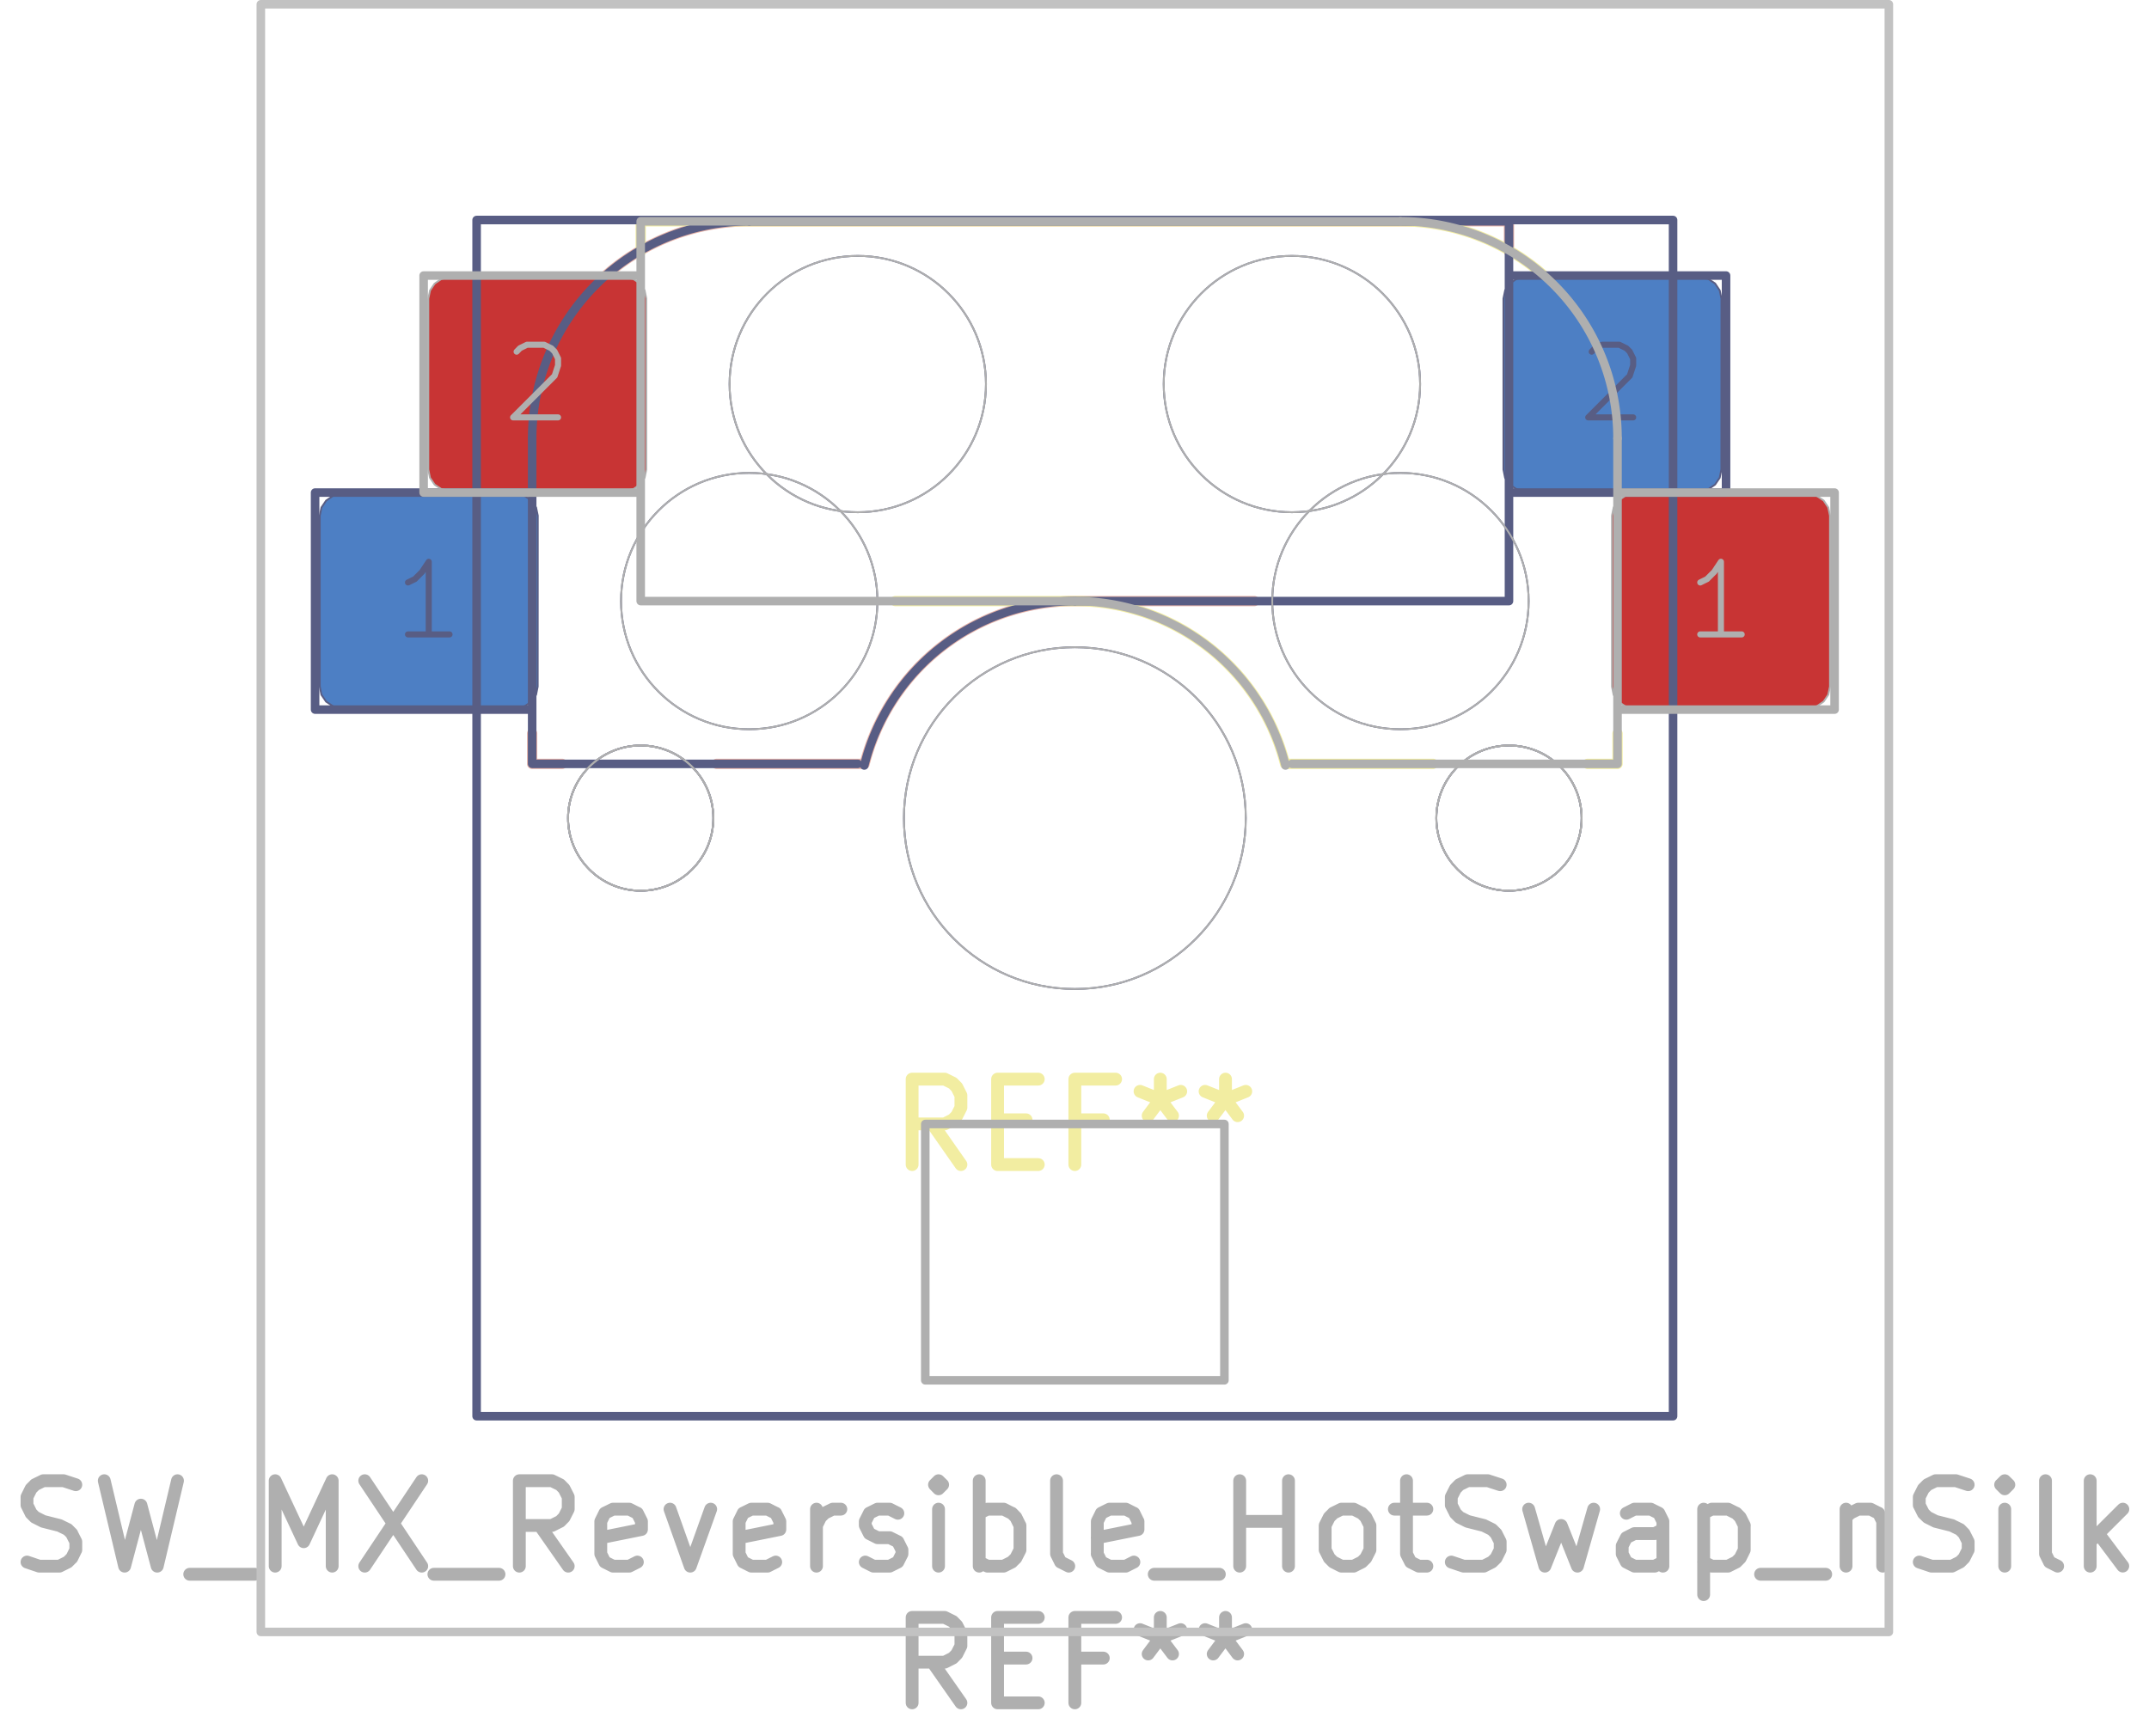 <svg xmlns="http://www.w3.org/2000/svg" width="95.04" height="76.8" viewBox="0 0 25.146 20.32">
    <g style="fill:none;stroke:#e8b2a7;stroke-width:.12;stroke-opacity:1;stroke-linecap:round;stroke-linejoin:round">
        <path d="M6.227 5.13v.355M6.227 8.585v.355M6.577 8.94h-.35M8.767 2.59h8.89M10.113 8.94H8.386M14.677 7.035h-2.1M17.657 2.59v.355M8.767 2.59a2.54 2.54 0 0 0-2.54 2.54M12.577 7.035a2.54 2.54 0 0 0-2.46 1.906"/>
    </g>
    <g class="stroked-text" style="fill:none;stroke:#f2eda1;stroke-width:.15;stroke-opacity:1;stroke-linecap:round;stroke-linejoin:round">
        <path d="m11.244 13.63-.333-.476M10.673 13.63v-1M10.673 12.63h.38M11.054 12.63l.095.047M11.149 12.677l.047.048M11.196 12.725l.048.095M11.244 12.82v.143M11.244 12.963l-.048.095M11.196 13.058l-.047.048M11.149 13.106l-.095.048M11.054 13.154h-.381M11.673 13.106h.333M12.149 13.63h-.476M11.673 13.63v-1M11.673 12.63h.476M12.91 13.106h-.333M12.577 13.63v-1M12.577 12.63h.477M13.577 12.63v.238M13.34 12.773l.237.095M13.577 12.868l.239-.095M13.435 13.058l.142-.19M13.577 12.868l.143.19M14.34 12.63v.238M14.101 12.773l.238.095M14.34 12.868l.237-.095M14.196 13.058l.143-.19M14.34 12.868l.142.19"/>
    </g>
    <g style="fill:none;stroke:#f2eda1;stroke-width:.12;stroke-opacity:1;stroke-linecap:round;stroke-linejoin:round">
        <path d="M7.497 2.59v.355M10.477 7.035h2.1M15.042 8.94h1.726M16.387 2.59h-8.89M18.577 8.94h.35M18.927 5.13v.355M18.927 8.585v.355M15.037 8.941a2.54 2.54 0 0 0-2.46-1.906M18.927 5.13a2.54 2.54 0 0 0-2.54-2.54"/>
        <path stroke="none" d="m6.292 8.035-.019.096-.054.08-.08.055-.097.019h-2.05l-.095-.019-.081-.054-.055-.081-.019-.096v-2l.02-.096.054-.08.08-.055.096-.019h2.05l.096.019.081.054.054.081.02.096ZM20.142 5.495l-.019.096-.054.08-.08.055-.097.019h-2.05l-.095-.019-.081-.054-.055-.081-.019-.096v-2l.02-.096.054-.08.08-.055.096-.019h2.05l.096.019.081.054.054.081.02.096Z" style="fill:#00c2c2;fill-opacity:.9;stroke:none;fill-rule:evenodd"/>
        <path stroke="none" d="m18.862 6.035.02-.096.054-.08.08-.055.096-.019h2.05l.096.019.081.054.054.081.02.096v2l-.02.096-.054.08-.08.055-.097.019h-2.05l-.095-.019-.081-.054-.055-.081-.019-.096ZM5.012 3.495l.02-.096.054-.08.08-.055.096-.019h2.05l.096.019.081.054.054.081.02.096v2l-.02.096-.054.08-.08.055-.097.019h-2.05l-.095-.019-.081-.054-.055-.081-.019-.096Z" style="fill:#b4a09a;fill-opacity:.9;stroke:none;fill-rule:evenodd"/>
        <path stroke="none" d="m6.292 8.035-.019.096-.054.08-.08.055-.097.019h-2.05l-.095-.019-.081-.054-.055-.081-.019-.096v-2l.02-.096.054-.08.08-.055.096-.019h2.05l.096.019.081.054.054.081.02.096ZM20.142 5.495l-.019.096-.054.08-.08.055-.097.019h-2.05l-.095-.019-.081-.054-.055-.081-.019-.096v-2l.02-.096.054-.08.08-.055.096-.019h2.05l.096.019.081.054.054.081.02.096Z" style="fill:#4d7fc4;fill-opacity:1;stroke:none;fill-rule:evenodd"/>
        <path stroke="none" d="m18.862 6.035.02-.096.054-.08.08-.055.096-.019h2.05l.096.019.081.054.054.081.02.096v2l-.02.096-.054.08-.08.055-.097.019h-2.05l-.095-.019-.081-.054-.055-.081-.019-.096ZM5.012 3.495l.02-.096.054-.08.08-.055.096-.019h2.05l.096.019.081.054.054.081.02.096v2l-.02.096-.054.08-.08.055-.097.019h-2.05l-.095-.019-.081-.054-.055-.081-.019-.096Z" style="fill:#c83434;fill-opacity:1;stroke:none;fill-rule:evenodd"/>
    </g>
    <g style="fill:none;stroke:#585d84;stroke-width:.1;stroke-opacity:1;stroke-linecap:round;stroke-linejoin:round">
        <path d="M3.687 5.765h2.54M3.687 8.305v-2.54M6.227 8.305h-2.54M6.227 8.94V5.13M6.227 8.94h3.81M8.767 2.59h8.89M17.657 2.59v4.445M17.657 3.225h2.54M17.657 7.035h-5.08M20.197 3.225v2.54M20.197 5.765h-2.54"/>
        <path d="M5.577 2.575h14v14h-14Z" style="stroke:#585d84;stroke-width:.1;stroke-opacity:1;stroke-linecap:round;stroke-linejoin:round;fill:none"/>
        <path d="M8.767 2.59a2.54 2.54 0 0 0-2.54 2.54M12.577 7.035a2.54 2.54 0 0 0-2.464 1.924"/>
    </g>
    <circle cx="7.497" cy="9.575" r=".85" style="fill:none;stroke:#585d84;stroke-width:.021;stroke-opacity:1;stroke-linecap:round;stroke-linejoin:round"/>
    <circle cx="7.497" cy="9.575" r=".85" style="fill:none;stroke:#585d84;stroke-width:.021;stroke-opacity:1;stroke-linecap:round;stroke-linejoin:round"/>
    <circle cx="8.767" cy="7.035" r="1.5" style="fill:none;stroke:#585d84;stroke-width:.021;stroke-opacity:1;stroke-linecap:round;stroke-linejoin:round"/>
    <circle cx="10.037" cy="4.495" r="1.5" style="fill:none;stroke:#585d84;stroke-width:.021;stroke-opacity:1;stroke-linecap:round;stroke-linejoin:round"/>
    <circle cx="12.577" cy="9.575" r="2" style="fill:none;stroke:#585d84;stroke-width:.021;stroke-opacity:1;stroke-linecap:round;stroke-linejoin:round"/>
    <circle cx="15.117" cy="4.495" r="1.5" style="fill:none;stroke:#585d84;stroke-width:.021;stroke-opacity:1;stroke-linecap:round;stroke-linejoin:round"/>
    <circle cx="16.387" cy="7.035" r="1.5" style="fill:none;stroke:#585d84;stroke-width:.021;stroke-opacity:1;stroke-linecap:round;stroke-linejoin:round"/>
    <circle cx="17.657" cy="9.575" r=".85" style="fill:none;stroke:#585d84;stroke-width:.021;stroke-opacity:1;stroke-linecap:round;stroke-linejoin:round"/>
    <circle cx="17.657" cy="9.575" r=".85" style="fill:none;stroke:#585d84;stroke-width:.021;stroke-opacity:1;stroke-linecap:round;stroke-linejoin:round"/>
    <g style="fill:none;stroke:#585d84;stroke-width:.071;stroke-opacity:1;stroke-linecap:round;stroke-linejoin:round">
        <g class="stroked-text">
            <path d="M5.26 7.425h-.486M5.017 7.425v-.85M5.017 6.575l-.08.121M4.936 6.696l-.08.08M4.856 6.777l-.082.04"/>
        </g>
        <path d="m6.292 8.035-.019.096-.054.08-.08.055-.097.019h-2.05l-.095-.019-.081-.054-.055-.081-.019-.096v-2l.02-.096.054-.08.08-.055.096-.019h2.05l.096.019.081.054.054.081.02.096Z" style="stroke:#585d84;stroke-width:.021;stroke-opacity:1;stroke-linecap:round;stroke-linejoin:round;fill:none"/>
    </g>
    <g style="fill:none;stroke:#585d84;stroke-width:.071;stroke-opacity:1;stroke-linecap:round;stroke-linejoin:round">
        <g class="stroked-text">
            <path d="m18.625 4.116.04-.041M18.665 4.075l.081-.04M18.746 4.035h.202M18.948 4.035l.081.04M19.03 4.075l.04.04M19.07 4.116l.04.08M19.11 4.196v.081M19.11 4.277l-.04.122M19.07 4.399l-.486.486M18.584 4.885h.526"/>
        </g>
        <path d="m20.142 5.495-.019.096-.054.08-.08.055-.097.019h-2.05l-.095-.019-.081-.054-.055-.081-.019-.096v-2l.02-.096.054-.08.08-.055.096-.019h2.05l.096.019.081.054.054.081.02.096Z" style="stroke:#585d84;stroke-width:.021;stroke-opacity:1;stroke-linecap:round;stroke-linejoin:round;fill:none"/>
    </g>
    <g style="fill:none;stroke:#afafaf;stroke-width:.15;stroke-opacity:1;stroke-linecap:round;stroke-linejoin:round">
        <g class="stroked-text">
            <path d="m.316 18.282.142.048M.458 18.33h.238M.696 18.33l.096-.048M.792 18.282l.047-.047M.84 18.235l.047-.096M.887 18.14v-.096M.887 18.044l-.048-.095M.84 17.949.791 17.9M.792 17.901l-.096-.047M.696 17.854l-.19-.048M.506 17.806l-.095-.048M.41 17.758l-.047-.047M.363 17.71l-.047-.095M.316 17.616v-.096M.316 17.52l.047-.095M.363 17.425l.048-.048M.41 17.377l.096-.047M.506 17.33h.238M.744 17.33l.143.047M1.22 17.33l.238 1M1.458 18.33l.19-.714M1.649 17.616l.19.714M1.84 18.33l.237-1M2.22 18.425h.762M3.22 18.33v-1M3.22 17.33l.334.714M3.554 18.044l.333-.714M3.887 17.33v1M4.268 17.33l.667 1M4.935 17.33l-.667 1M5.077 18.425h.762M6.649 18.33l-.333-.476M6.077 18.33v-1M6.077 17.33h.381M6.458 17.33l.096.047M6.554 17.377l.047.048M6.601 17.425l.048.095M6.649 17.52v.143M6.649 17.663l-.048.095M6.601 17.758l-.047.048M6.554 17.806l-.096.048M6.458 17.854h-.38M7.458 18.282l-.095.048M7.363 18.33h-.19M7.173 18.33l-.096-.048M7.077 18.282l-.047-.095M7.03 18.187v-.381M7.03 17.806l.047-.095M7.077 17.71l.096-.047M7.173 17.663h.19M7.363 17.663l.095.048M7.458 17.71l.048.096M7.506 17.806v.095M7.506 17.901l-.476.096M7.84 17.663l.237.667M8.077 18.33l.239-.667M9.077 18.282l-.095.048M8.982 18.33h-.19M8.792 18.33l-.096-.048M8.696 18.282l-.047-.095M8.649 18.187v-.381M8.649 17.806l.047-.095M8.696 17.71l.096-.047M8.792 17.663h.19M8.982 17.663l.095.048M9.077 17.71l.048.096M9.125 17.806v.095M9.125 17.901l-.476.096M9.554 18.33v-.667M9.554 17.854l.047-.096M9.601 17.758l.048-.047M9.649 17.71l.095-.047M9.744 17.663h.095M10.125 18.282l.095.048M10.22 18.33h.19M10.41 18.33l.096-.048M10.506 18.282l.048-.095M10.554 18.187v-.048M10.554 18.14l-.048-.096M10.506 18.044l-.095-.047M10.41 17.997h-.142M10.268 17.997l-.095-.048M10.173 17.949l-.048-.095M10.125 17.854v-.048M10.125 17.806l.048-.095M10.173 17.71l.095-.047M10.268 17.663h.143M10.41 17.663l.096.048M10.982 18.33v-.667M10.982 17.33l-.047.047M10.935 17.377l.047.048M10.982 17.425l.048-.048M11.03 17.377l-.048-.047M10.982 17.33v.095M11.458 18.33v-1M11.458 17.71l.096-.047M11.554 17.663h.19M11.744 17.663l.095.048M11.84 17.71l.047.048M11.887 17.758l.047.096M11.935 17.854v.285M11.935 18.14l-.048.095M11.887 18.235l-.048.047M11.84 18.282l-.096.048M11.744 18.33h-.19M11.554 18.33l-.096-.048M12.506 18.33l-.095-.048M12.41 18.282l-.047-.095M12.363 18.187v-.857M13.268 18.282l-.095.048M13.173 18.33h-.19M12.982 18.33l-.095-.048M12.887 18.282l-.048-.095M12.84 18.187v-.381M12.84 17.806l.047-.095M12.887 17.71l.095-.047M12.982 17.663h.19M13.173 17.663l.095.048M13.268 17.71l.047.096M13.316 17.806v.095M13.316 17.901l-.477.096M13.506 18.425h.762M14.506 18.33v-1M14.506 17.806h.571M15.077 18.33v-1M15.696 18.33l-.095-.048M15.601 18.282l-.047-.047M15.554 18.235l-.048-.096M15.506 18.14v-.286M15.506 17.854l.048-.096M15.554 17.758l.047-.047M15.601 17.71l.095-.047M15.696 17.663h.143M15.84 17.663l.095.048M15.935 17.71l.047.048M15.982 17.758l.048.096M16.03 17.854v.285M16.03 18.14l-.048.095M15.982 18.235l-.047.047M15.935 18.282l-.096.048M15.84 18.33h-.144M16.316 17.663h.38M16.458 17.33v.857M16.458 18.187l.048.095M16.506 18.282l.095.048M16.601 18.33h.095M16.982 18.282l.143.048M17.125 18.33h.238M17.363 18.33l.095-.048M17.458 18.282l.048-.047M17.506 18.235l.048-.096M17.554 18.14v-.096M17.554 18.044l-.048-.095M17.506 17.949l-.048-.048M17.458 17.901l-.095-.047M17.363 17.854l-.19-.048M17.173 17.806l-.096-.048M17.077 17.758l-.047-.047M17.03 17.71l-.048-.095M16.982 17.616v-.096M16.982 17.52l.048-.095M17.03 17.425l.047-.048M17.077 17.377l.096-.047M17.173 17.33h.238M17.41 17.33l.144.047M17.887 17.663l.19.667M18.077 18.33l.19-.476M18.268 17.854l.19.476M18.458 18.33l.19-.667M19.458 18.33v-.524M19.458 17.806l-.047-.095M19.41 17.71l-.095-.047M19.316 17.663h-.191M19.125 17.663l-.095.048M19.458 18.282l-.095.048M19.363 18.33h-.238M19.125 18.33l-.095-.048M19.03 18.282l-.048-.095M18.982 18.187v-.095M18.982 18.092l.048-.095M19.03 17.997l.095-.048M19.125 17.949h.238M19.363 17.949l.095-.048M19.935 17.663v1M19.935 17.71l.095-.047M20.03 17.663h.19M20.22 17.663l.096.048M20.316 17.71l.047.048M20.363 17.758l.048.096M20.41 17.854v.285M20.41 18.14l-.047.095M20.363 18.235l-.047.047M20.316 18.282l-.096.048M20.22 18.33h-.19M20.03 18.33l-.096-.048M20.601 18.425h.762M21.601 17.663v.667M21.601 17.758l.048-.047M21.649 17.71l.095-.047M21.744 17.663h.143M21.887 17.663l.095.048M21.982 17.71l.048.096M22.03 17.806v.524M22.458 18.282l.143.048M22.601 18.33h.238M22.84 18.33l.095-.048M22.935 18.282l.047-.047M22.982 18.235l.048-.096M23.03 18.14v-.096M23.03 18.044l-.048-.095M22.982 17.949l-.047-.048M22.935 17.901l-.096-.047M22.84 17.854l-.191-.048M22.649 17.806l-.095-.048M22.554 17.758l-.048-.047M22.506 17.71l-.048-.095M22.458 17.616v-.096M22.458 17.52l.048-.095M22.506 17.425l.048-.048M22.554 17.377l.095-.047M22.649 17.33h.238M22.887 17.33l.143.047M23.458 18.33v-.667M23.458 17.33l-.047.047M23.41 17.377l.048.048M23.458 17.425l.048-.048M23.506 17.377l-.048-.047M23.458 17.33v.095M24.077 18.33l-.095-.048M23.982 18.282l-.047-.095M23.935 18.187v-.857M24.458 18.33v-1M24.554 17.949l.285.38M24.84 17.663l-.382.381"/>
        </g>
        <g class="stroked-text">
            <path d="m11.244 19.93-.333-.476M10.673 19.93v-1M10.673 18.93h.38M11.054 18.93l.095.047M11.149 18.977l.047.048M11.196 19.025l.048.095M11.244 19.12v.143M11.244 19.263l-.048.095M11.196 19.358l-.047.048M11.149 19.406l-.095.048M11.054 19.454h-.381M11.673 19.406h.333M12.149 19.93h-.476M11.673 19.93v-1M11.673 18.93h.476M12.91 19.406h-.333M12.577 19.93v-1M12.577 18.93h.477M13.577 18.93v.238M13.34 19.073l.237.095M13.577 19.168l.239-.095M13.435 19.358l.142-.19M13.577 19.168l.143.19M14.34 18.93v.238M14.101 19.073l.238.095M14.34 19.168l.237-.095M14.196 19.358l.143-.19M14.34 19.168l.142.19"/>
        </g>
    </g>
    <g style="fill:none;stroke:#afafaf;stroke-width:.1;stroke-opacity:1;stroke-linecap:round;stroke-linejoin:round">
        <path d="M4.957 3.225v2.54M4.957 5.765h2.54M7.497 2.59v4.445M7.497 3.225h-2.54M7.497 7.035h5.08M16.387 2.59h-8.89M18.927 8.305h2.54M18.927 8.94h-3.81M18.927 8.94V5.13M21.467 5.765h-2.54M21.467 8.305v-2.54"/>
        <path d="M10.827 13.155h3.5v3h-3.5Z" style="stroke:#afafaf;stroke-width:.1;stroke-opacity:1;stroke-linecap:round;stroke-linejoin:round;fill:none"/>
        <path d="M15.042 8.959a2.54 2.54 0 0 0-2.465-1.924M18.927 5.13a2.54 2.54 0 0 0-2.54-2.54"/>
    </g>
    <circle cx="7.497" cy="9.575" r=".85" style="fill:none;stroke:#afafaf;stroke-width:.021;stroke-opacity:1;stroke-linecap:round;stroke-linejoin:round"/>
    <circle cx="7.497" cy="9.575" r=".85" style="fill:none;stroke:#afafaf;stroke-width:.021;stroke-opacity:1;stroke-linecap:round;stroke-linejoin:round"/>
    <circle cx="8.767" cy="7.035" r="1.5" style="fill:none;stroke:#afafaf;stroke-width:.021;stroke-opacity:1;stroke-linecap:round;stroke-linejoin:round"/>
    <circle cx="10.037" cy="4.495" r="1.5" style="fill:none;stroke:#afafaf;stroke-width:.021;stroke-opacity:1;stroke-linecap:round;stroke-linejoin:round"/>
    <circle cx="12.577" cy="9.575" r="2" style="fill:none;stroke:#afafaf;stroke-width:.021;stroke-opacity:1;stroke-linecap:round;stroke-linejoin:round"/>
    <circle cx="15.117" cy="4.495" r="1.5" style="fill:none;stroke:#afafaf;stroke-width:.021;stroke-opacity:1;stroke-linecap:round;stroke-linejoin:round"/>
    <circle cx="16.387" cy="7.035" r="1.5" style="fill:none;stroke:#afafaf;stroke-width:.021;stroke-opacity:1;stroke-linecap:round;stroke-linejoin:round"/>
    <circle cx="17.657" cy="9.575" r=".85" style="fill:none;stroke:#afafaf;stroke-width:.021;stroke-opacity:1;stroke-linecap:round;stroke-linejoin:round"/>
    <circle cx="17.657" cy="9.575" r=".85" style="fill:none;stroke:#afafaf;stroke-width:.021;stroke-opacity:1;stroke-linecap:round;stroke-linejoin:round"/>
    <g style="fill:none;stroke:#afafaf;stroke-width:.071;stroke-opacity:1;stroke-linecap:round;stroke-linejoin:round">
        <g class="stroked-text">
            <path d="M20.38 7.425h-.485M20.137 7.425v-.85M20.137 6.575l-.08.121M20.056 6.696l-.08.08M19.976 6.777l-.081.04"/>
        </g>
        <path d="m18.862 6.035.02-.096.054-.08.08-.055.096-.019h2.05l.096.019.081.054.054.081.02.096v2l-.02.096-.054.08-.08.055-.097.019h-2.05l-.095-.019-.081-.054-.055-.081-.019-.096Z" style="stroke:#afafaf;stroke-width:.021;stroke-opacity:1;stroke-linecap:round;stroke-linejoin:round;fill:none"/>
    </g>
    <g style="fill:none;stroke:#afafaf;stroke-width:.071;stroke-opacity:1;stroke-linecap:round;stroke-linejoin:round">
        <g class="stroked-text">
            <path d="m6.045 4.116.04-.041M6.085 4.075l.081-.04M6.166 4.035h.202M6.368 4.035l.081.04M6.45 4.075l.04.04M6.49 4.116l.04.08M6.53 4.196v.081M6.53 4.277l-.04.122M6.49 4.399l-.486.486M6.004 4.885h.526"/>
        </g>
        <path d="m5.012 3.495.02-.096.054-.08.08-.055.096-.019h2.05l.096.019.081.054.054.081.02.096v2l-.02.096-.054.08-.08.055-.097.019h-2.05l-.095-.019-.081-.054-.055-.081-.019-.096Z" style="stroke:#afafaf;stroke-width:.021;stroke-opacity:1;stroke-linecap:round;stroke-linejoin:round;fill:none"/>
        <path d="M3.052.05h19.05V19.1H3.052Z" style="stroke:#c2c2c2;stroke-width:.1;stroke-opacity:1;stroke-linecap:round;stroke-linejoin:round;fill:none"/>
    </g>
</svg>
